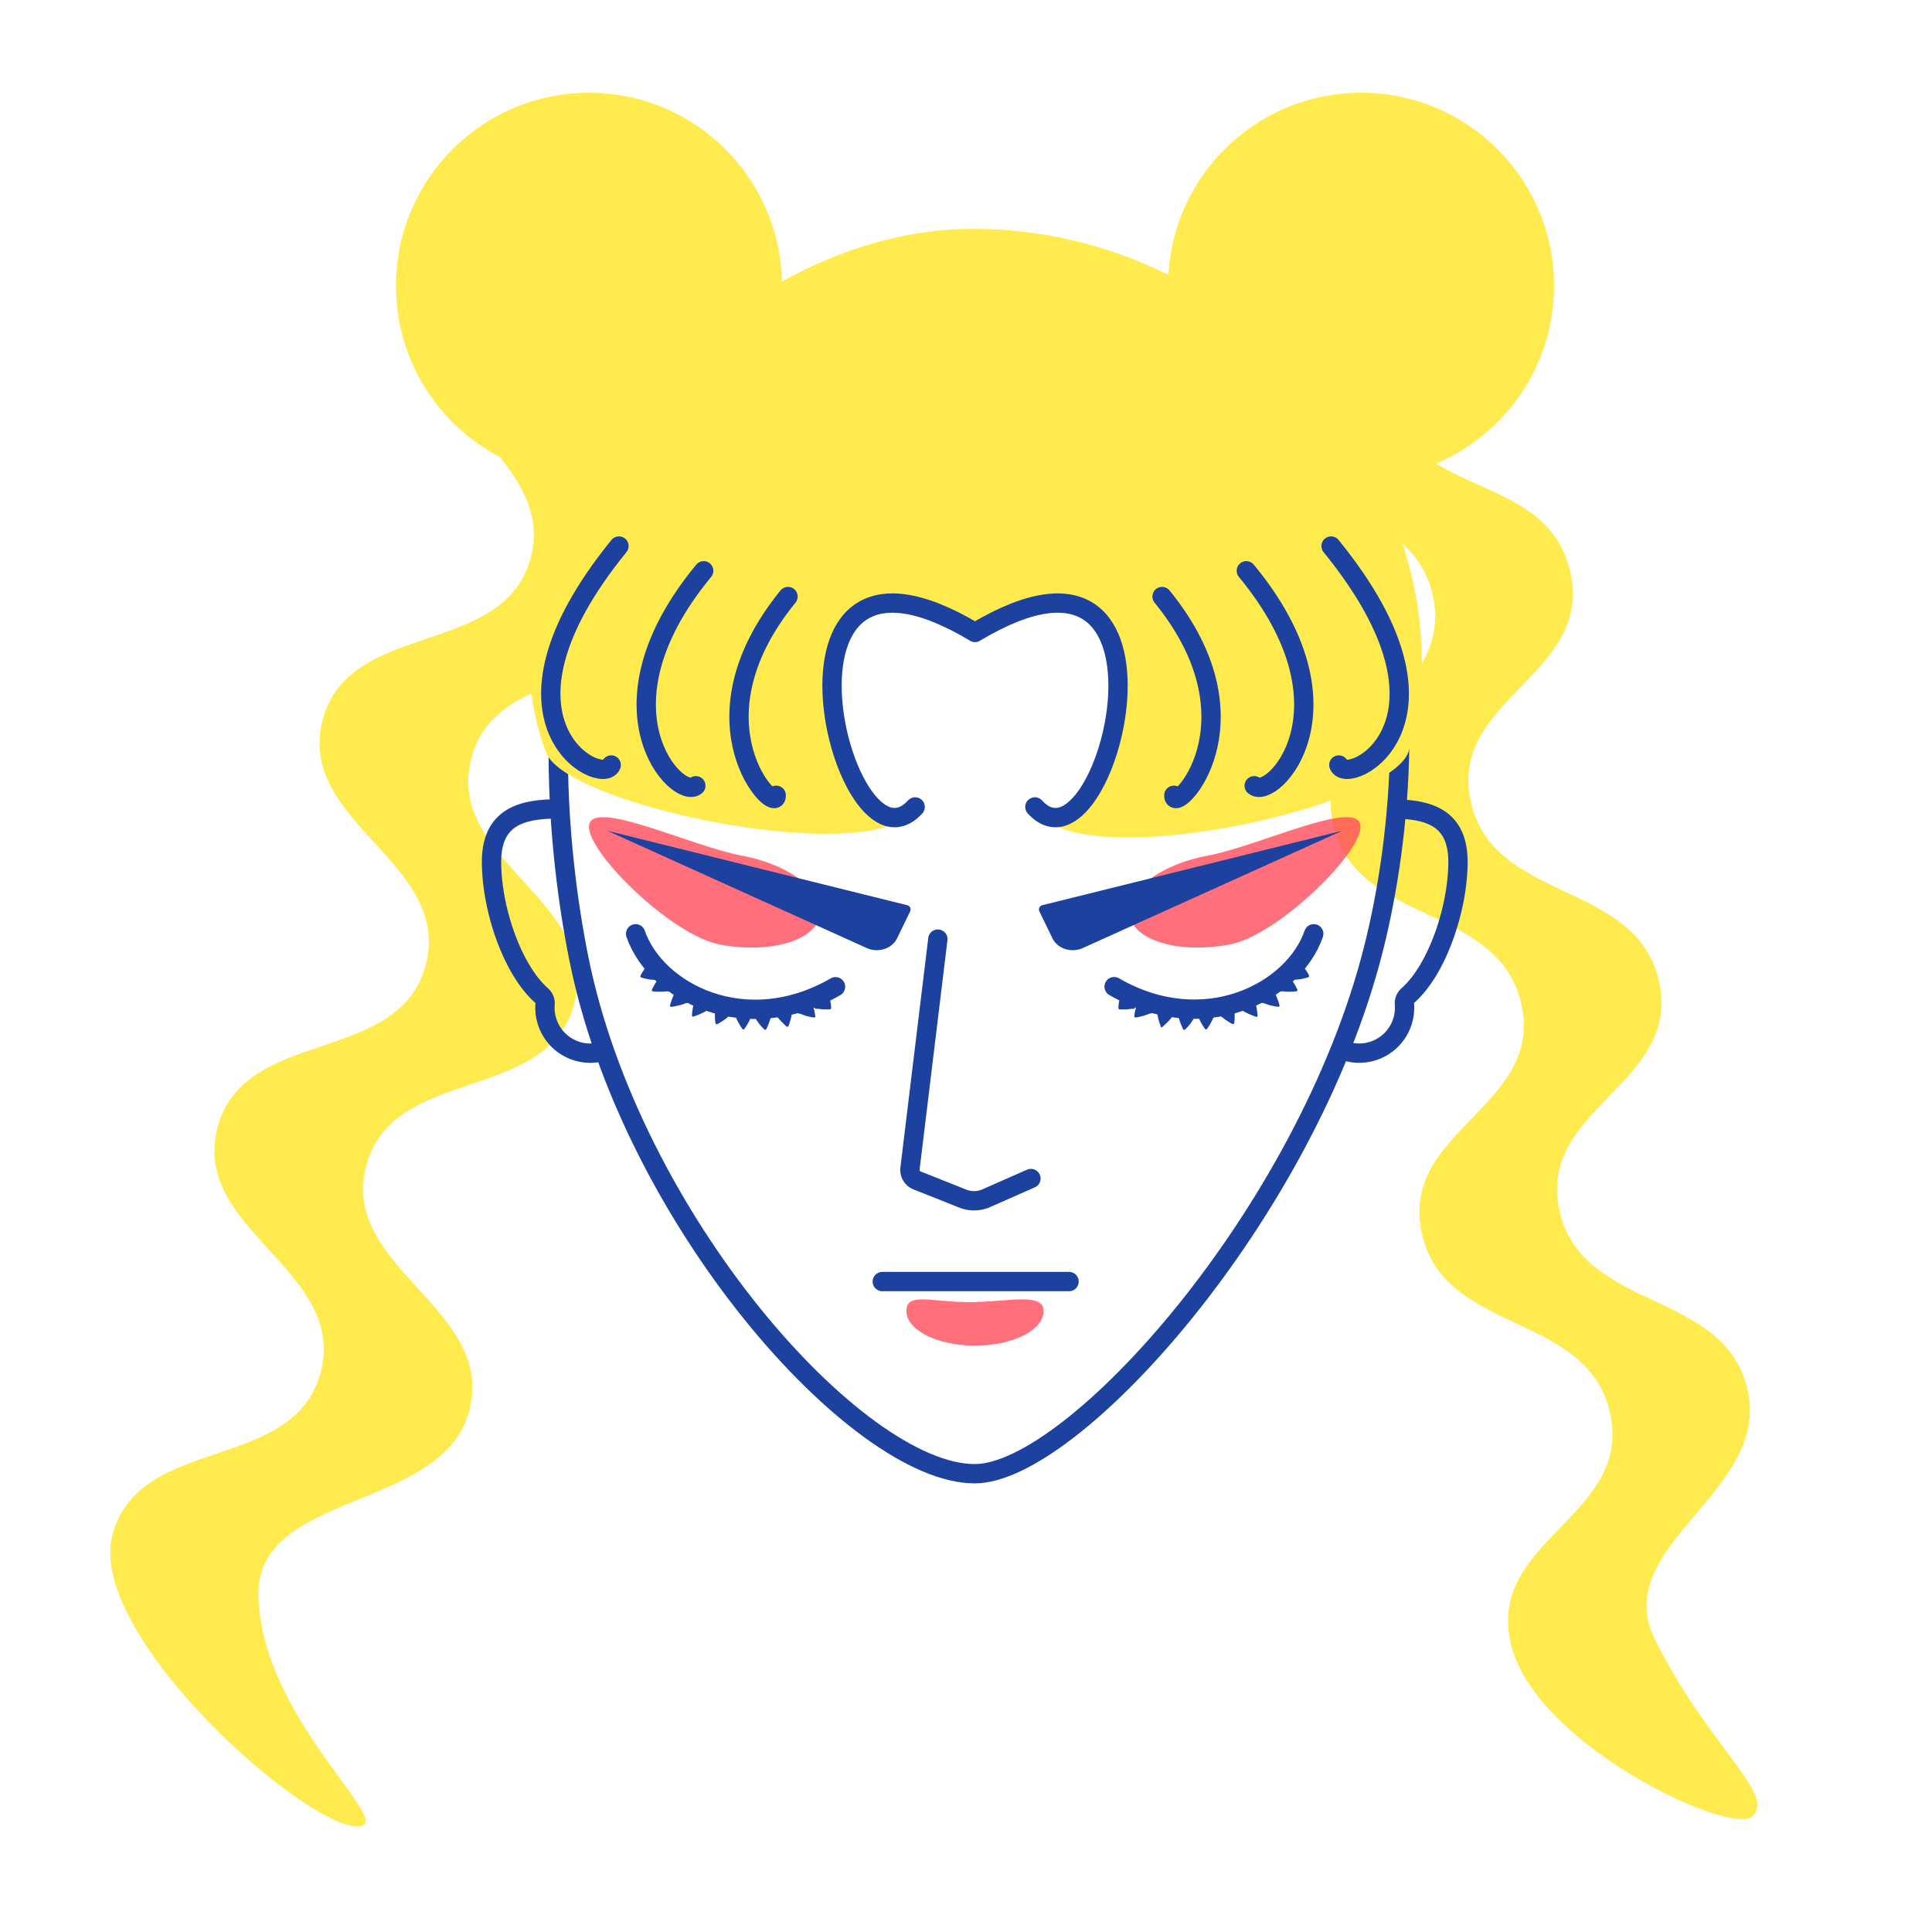 <svg xmlns="http://www.w3.org/2000/svg" viewBox="0 0 600 600"><defs><style>.cls-1{fill:#ffeb4d;}.cls-2,.cls-3{fill:none;stroke:#1c419f;stroke-width:6px;}.cls-2{stroke-linecap:round;stroke-linejoin:round;}.cls-3{stroke-miterlimit:10;}.cls-4{fill:#ff4d5c;opacity:0.8;}.cls-5{fill:#1c419f;}</style></defs><title>sailormoon-combine</title><g id="moon"><path class="cls-1" d="M112.36,567c-13.95,4-85.64-58.51-77.48-90.15s56.58-19.15,64.74-50.79S59.36,381.94,67.52,350.3s56.58-19.15,64.74-50.79S92,255.37,100.17,223.73s56.58-19.15,64.74-50.8S122.2,125.31,133.6,94.69c1.19-3.19,20.48,33.78,23.78,34.63s15.78-47.56,19.08-46.71-9.19,49.27-5.89,50.12S186.35,85.15,189.64,86s-9.19,49.27-5.89,50.12,15.79-47.56,19.09-46.71S179,108.24,178.47,111.61c-4.84,32.32,40.77,41.58,32.61,73.23S154.5,204,146.34,235.63s40.25,44.13,32.09,75.77-56.58,19.15-64.74,50.79,40.25,44.13,32.09,75.77-66.21,24.89-65.53,57.56C81,532.47,120.8,564.57,112.36,567Z"/><circle class="cls-1" cx="182.91" cy="88.74" r="59.93"/><path class="cls-1" d="M544.05,564.2c-7,5.79-68.13-22.6-75-54.35s37.9-39.11,31-70.86-51.66-24.38-58.54-56.13,37.9-39.11,31-70.86S420.88,287.62,414,255.87s37.9-39.11,31-70.86-55.15-26.59-59-58.67c-.4-3.34,31.13,22.64,34.18,22.14s-7.48-49.08-4.43-49.58,13.58,48.08,16.63,47.58S424.94,97.39,428,96.89s13.58,48.08,16.63,47.57-7.48-49.08-4.42-49.58-11.38,26.23-10.35,29.47c9.88,31.08,51,21.88,57.87,53.63s-37.9,39.11-31,70.86,51.66,24.38,58.54,56.13-37.9,39.11-31,70.86,51.66,24.38,58.54,56.13S499.46,480,514,509.24C530.41,542.34,552.05,557.55,544.05,564.2Z"/><circle class="cls-1" cx="422.69" cy="88.74" r="59.93"/><path class="cls-2" d="M426.53,294.75c-20.84,82.35-93.38,162.93-123.81,162.93-36.68,0-106.83-79.3-123-160.22C166,229,162.23,84.1,301.63,83.72,444.4,83.33,444.5,223.71,426.53,294.75Z"/><path class="cls-3" d="M173.87,251.2c-10.91,0-21.19,1.83-21.22,16.38s6.42,33.57,15.56,41.59a3.27,3.27,0,0,1,1.07,2.74,14,14,0,0,0,.52,5,14.08,14.08,0,0,0,17.67,9.54"/><path class="cls-3" d="M433.72,251.23c10.07.3,19,2.75,19.07,16.34,0,14.48-6.42,33.57-15.56,41.59a3.27,3.27,0,0,0-1.07,2.74,14,14,0,0,1-.52,5,14.08,14.08,0,0,1-19.34,8.91"/><path class="cls-4" d="M350.88,284.7c-1.84-7.63,9-16.15,24.31-19s45.4-17.36,47.25-9.73-25.31,34.5-40.57,37.37S352.73,292.33,350.88,284.7Z"/><path class="cls-4" d="M254.56,284.7c1.84-7.63-9-16.15-24.31-19s-45.4-17.36-47.25-9.73,25.31,34.5,40.57,37.37S252.71,292.33,254.56,284.7Z"/><path class="cls-4" d="M324.1,407.14c0,5.94-9.54,10.76-21.3,10.76s-21.3-4.82-21.3-10.76,7.74-2.75,19.5-2.75S324.1,401.2,324.1,407.14Z"/><path class="cls-2" d="M291.26,291.65l-8.65,71.24a3.52,3.52,0,0,0,2.19,3.7L299,372.24a9.45,9.45,0,0,0,7.3-.13L320.16,366"/><line class="cls-2" x1="274" y1="398" x2="332" y2="398"/><path class="cls-5" d="M188.61,258l93.06,23.1a1.37,1.37,0,0,1,1,1.9l-4.09,8.42c-1.56,3.22-5.89,4.6-9.42,3Z"/><path class="cls-5" d="M416.83,258l-93.06,23.1a1.37,1.37,0,0,0-1,1.9l4.09,8.42c1.56,3.22,5.89,4.6,9.42,3Z"/><path class="cls-2" d="M197.4,290c6.27,18.08,34.06,32.65,62.08,16.44"/><path class="cls-5" d="M198.92,302.95s.24-.48.63-1.11c.2-.31.43-.67.7-1a11.83,11.83,0,0,1,.85-1c.31-.31.48-.95.82-1.12a1.47,1.47,0,0,1,1.22.27,5.76,5.76,0,0,1,.63.45l.29.25.27.28c.17.18.29.28.39.41l.15.18a1,1,0,0,1,.23.56l0,.24c0,.16,0,.32,0,.57v.39l0,.38a5.78,5.78,0,0,1-.13.76c-.13.47-.33.92-.68,1.05s-.93-.22-1.37-.22a11.85,11.85,0,0,1-1.33-.14c-.43-.06-.85-.16-1.21-.24-.72-.17-1.23-.35-1.23-.35a.4.4,0,0,1-.25-.51Z"/><path class="cls-5" d="M202.48,307.33s.23-.54.63-1.25c.2-.35.43-.76.7-1.16a14.31,14.31,0,0,1,.87-1.21c.32-.37.47-1.06.83-1.29a1.7,1.7,0,0,1,1.38.06,5.74,5.74,0,0,1,.73.34l.34.2.32.23c.2.15.34.24.46.35l.18.16a.87.87,0,0,1,.29.52l0,.24c0,.16,0,.33.05.58l0,.39v.39a5.73,5.73,0,0,1-.09.8,1.7,1.7,0,0,1-.68,1.2c-.39.18-1.05-.06-1.53,0a14.29,14.29,0,0,1-1.49.1c-.48,0-1,0-1.36,0-.81,0-1.39-.13-1.39-.13a.38.38,0,0,1-.32-.43A.4.4,0,0,1,202.48,307.33Z"/><path class="cls-5" d="M208.09,312.23s.14-.6.42-1.42c.15-.41.31-.88.52-1.36s.45-1,.69-1.45.29-1.19.63-1.52a1.9,1.9,0,0,1,1.44-.32,5.77,5.77,0,0,1,.82.15l.39.11.37.15c.23.1.39.15.54.23l.22.11a.81.81,0,0,1,.4.45l.08.23c.06.16.09.32.16.57l.1.39.06.4a5.77,5.77,0,0,1,0,.83,1.9,1.9,0,0,1-.49,1.39c-.37.29-1.1.23-1.59.43s-1,.38-1.53.5-1,.25-1.41.34c-.85.18-1.46.24-1.46.24a.37.37,0,0,1-.4-.33A.38.38,0,0,1,208.09,312.23Z"/><path class="cls-5" d="M214.9,315.38s0-.61.13-1.45c.06-.42.13-.91.24-1.41a15.77,15.77,0,0,1,.38-1.53c.17-.49.05-1.2.31-1.59a1.84,1.84,0,0,1,1.34-.56,5.73,5.73,0,0,1,.83,0l.4,0,.39.08c.25.06.41.08.57.13l.23.07a.82.82,0,0,1,.47.37l.12.21c.09.14.15.3.27.52l.17.36.14.37a5.76,5.76,0,0,1,.21.8,1.84,1.84,0,0,1-.21,1.43c-.31.35-1,.41-1.46.7a15.76,15.76,0,0,1-1.39.75c-.46.23-.92.42-1.31.58-.79.32-1.37.49-1.37.49a.37.37,0,0,1-.46-.25A.38.38,0,0,1,214.9,315.38Z"/><path class="cls-5" d="M222.19,317.76s-.1-.59-.15-1.43c0-.42-.05-.9,0-1.41a15.3,15.3,0,0,1,.07-1.55c.07-.51-.18-1.17,0-1.59a1.8,1.8,0,0,1,1.2-.77,5.73,5.73,0,0,1,.81-.14l.4,0h.4c.25,0,.42,0,.58,0l.24,0a.84.84,0,0,1,.53.27l.16.18c.12.12.21.26.36.46l.24.32.21.34a5.74,5.74,0,0,1,.36.74,1.8,1.8,0,0,1,.08,1.43c-.23.39-.92.58-1.29.93a15.31,15.31,0,0,1-1.21,1c-.4.3-.81.56-1.16.79-.71.45-1.25.72-1.25.72a.37.37,0,0,1-.5-.17A.38.38,0,0,1,222.19,317.76Z"/><path class="cls-5" d="M230.58,319.56s-.36-.47-.79-1.18c-.21-.35-.46-.76-.68-1.21a14.76,14.76,0,0,1-.64-1.38c-.17-.47-.7-.94-.73-1.38a1.75,1.75,0,0,1,.72-1.21,5.75,5.75,0,0,1,.65-.48l.34-.2.36-.17c.23-.1.37-.18.53-.24l.23-.08a.86.86,0,0,1,.6,0l.23.08c.16.06.3.14.53.24l.36.17.34.2a5.75,5.75,0,0,1,.65.48,1.75,1.75,0,0,1,.72,1.21c0,.44-.56.91-.73,1.38a14.76,14.76,0,0,1-.64,1.38c-.22.44-.47.85-.68,1.21-.43.71-.79,1.18-.79,1.18a.38.38,0,0,1-.53.07Z"/><path class="cls-5" d="M237.41,319.73s-.43-.41-1-1c-.26-.32-.57-.69-.86-1.09a14.82,14.82,0,0,1-.85-1.27c-.24-.44-.84-.82-.93-1.25a1.76,1.76,0,0,1,.52-1.31,5.74,5.74,0,0,1,.57-.58l.3-.25.33-.23c.21-.14.34-.24.49-.32l.21-.12a.85.85,0,0,1,.59-.09l.24,0c.16,0,.32.09.56.15l.38.11.37.15a5.75,5.75,0,0,1,.72.37,1.76,1.76,0,0,1,.9,1.08c0,.44-.41,1-.5,1.48a14.84,14.84,0,0,1-.41,1.47c-.15.47-.33.92-.48,1.3-.31.77-.59,1.29-.59,1.29a.38.38,0,0,1-.51.15Z"/><path class="cls-5" d="M244.37,318.88s-.46-.37-1.06-1c-.29-.29-.63-.63-1-1a14.93,14.93,0,0,1-1-1.19c-.28-.42-.91-.74-1.05-1.17a1.76,1.76,0,0,1,.39-1.35,5.73,5.73,0,0,1,.51-.63l.28-.28.3-.26c.2-.16.31-.27.45-.37l.2-.14a.85.85,0,0,1,.58-.15l.24,0c.17,0,.33.06.57.1l.39.08.38.11a5.74,5.74,0,0,1,.76.31c.46.25.9.56,1,1s-.31,1-.36,1.53a14.92,14.92,0,0,1-.27,1.51c-.1.49-.24.95-.35,1.34-.24.8-.47,1.34-.47,1.34a.38.38,0,0,1-.49.2Z"/><path class="cls-5" d="M252.74,316s-.57-.07-1.34-.25c-.38-.09-.83-.2-1.28-.34a13.56,13.56,0,0,1-1.37-.49c-.43-.2-1.12-.15-1.43-.43a1.63,1.63,0,0,1-.28-1.32,5.72,5.72,0,0,1,.15-.78l.11-.37.15-.36c.1-.23.15-.38.22-.53l.11-.21a.9.9,0,0,1,.43-.42l.22-.1c.15-.07.31-.12.54-.21l.37-.13.38-.1a5.73,5.73,0,0,1,.79-.13,1.63,1.63,0,0,1,1.31.32c.27.32.2,1,.39,1.44a13.57,13.57,0,0,1,.45,1.38c.13.45.22.9.31,1.29.16.78.21,1.34.21,1.34a.38.38,0,0,1-.35.42Z"/><path class="cls-5" d="M257.71,313.47s-.48.05-1.13,0c-.32,0-.7,0-1.07,0a9.2,9.2,0,0,1-1.14-.16c-.36-.09-.95.09-1.2-.09s-.22-.64-.15-1.09a6.12,6.12,0,0,1,.18-.71l.12-.35.15-.35c.1-.22.15-.36.23-.51l.11-.21a1.21,1.21,0,0,1,.4-.45l.19-.13c.13-.09.27-.16.47-.29l.33-.19.33-.16a6.11,6.11,0,0,1,.68-.27c.44-.13.88-.2,1.1,0s.1.84.24,1.18a9.21,9.21,0,0,1,.3,1.11c.08.37.13.74.18,1.06.08.65.09,1.13.09,1.13A.45.45,0,0,1,257.71,313.47Z"/><path class="cls-2" d="M408,290C401.77,308,374,322.61,346,306.41"/><path class="cls-5" d="M406.29,303.5s-.51.18-1.23.35c-.36.08-.78.17-1.21.24a11.86,11.86,0,0,1-1.33.14c-.44,0-1,.34-1.37.22s-.55-.58-.68-1.05a5.78,5.78,0,0,1-.13-.76l0-.38v-.39c0-.24,0-.4,0-.57l0-.24a1,1,0,0,1,.23-.56l.15-.18c.1-.13.22-.23.39-.41l.27-.28.29-.25a5.76,5.76,0,0,1,.63-.45,1.47,1.47,0,0,1,1.22-.27c.34.17.51.81.82,1.12a11.83,11.83,0,0,1,.85,1c.26.35.5.71.7,1,.39.63.63,1.11.63,1.11a.4.4,0,0,1-.18.54Z"/><path class="cls-5" d="M402.66,307.85s-.58.09-1.39.13c-.4,0-.87,0-1.36,0a14.29,14.29,0,0,1-1.49-.1c-.48-.08-1.14.16-1.53,0a1.7,1.7,0,0,1-.68-1.2,5.73,5.73,0,0,1-.09-.8v-.39l0-.39c0-.25,0-.41.05-.58l0-.24a.87.87,0,0,1,.29-.52l.18-.16c.12-.11.26-.2.46-.35l.32-.23.34-.2a5.74,5.74,0,0,1,.73-.34,1.7,1.7,0,0,1,1.38-.06c.36.23.51.92.83,1.29a14.31,14.31,0,0,1,.87,1.21c.27.4.5.81.7,1.16.4.71.63,1.25.63,1.25a.38.38,0,0,1-.2.5Z"/><path class="cls-5" d="M397,312.68s-.61-.07-1.46-.24c-.42-.09-.91-.2-1.41-.34s-1-.32-1.53-.5-1.21-.14-1.59-.43a1.9,1.9,0,0,1-.49-1.39,5.78,5.78,0,0,1,0-.83l.06-.4.1-.39c.07-.24.1-.41.16-.57l.08-.23a.81.81,0,0,1,.4-.45l.22-.11c.15-.08.31-.13.54-.23l.37-.15.39-.11a5.78,5.78,0,0,1,.82-.15,1.9,1.9,0,0,1,1.44.32c.33.33.36,1.06.63,1.52s.5,1,.69,1.45.37,1,.52,1.36c.28.82.42,1.42.42,1.42a.37.37,0,0,1-.27.44Z"/><path class="cls-5" d="M390.07,315.75s-.58-.17-1.37-.49c-.39-.16-.85-.35-1.31-.58a15.76,15.76,0,0,1-1.39-.75c-.43-.29-1.15-.35-1.46-.7a1.84,1.84,0,0,1-.21-1.43,5.75,5.75,0,0,1,.21-.8l.14-.37.17-.36c.11-.22.18-.38.27-.52l.12-.21a.82.82,0,0,1,.47-.37l.23-.07c.16-.05.33-.07.57-.13l.39-.08.4,0a5.73,5.73,0,0,1,.83,0,1.84,1.84,0,0,1,1.34.56c.26.38.14,1.09.31,1.59a15.77,15.77,0,0,1,.38,1.53c.11.5.18,1,.24,1.41.11.85.13,1.45.13,1.45a.37.37,0,0,1-.36.38Z"/><path class="cls-5" d="M382.71,318s-.54-.27-1.25-.72c-.35-.23-.76-.49-1.16-.79a15.32,15.32,0,0,1-1.21-1c-.37-.35-1.06-.54-1.29-.93a1.8,1.8,0,0,1,.08-1.43,5.74,5.74,0,0,1,.36-.74l.21-.34.24-.32c.16-.2.25-.34.36-.46l.16-.18a.84.84,0,0,1,.53-.27l.24,0c.17,0,.33,0,.58,0h.4l.4,0a5.73,5.73,0,0,1,.81.14,1.8,1.8,0,0,1,1.2.77c.18.42-.07,1.08,0,1.59a15.28,15.28,0,0,1,.07,1.55c0,.5,0,1,0,1.41-.05.84-.15,1.43-.15,1.43a.37.37,0,0,1-.43.31Z"/><path class="cls-5" d="M374.25,319.56s-.36-.47-.79-1.18c-.21-.35-.46-.76-.68-1.21a14.76,14.76,0,0,1-.64-1.38c-.17-.47-.7-.94-.73-1.38a1.75,1.75,0,0,1,.72-1.21,5.76,5.76,0,0,1,.65-.48l.34-.2.36-.17c.23-.1.37-.18.53-.24l.23-.08a.86.86,0,0,1,.6,0l.23.08c.16.06.3.14.53.24l.36.17.34.2a5.76,5.76,0,0,1,.65.48,1.75,1.75,0,0,1,.72,1.21c0,.44-.56.91-.73,1.38a14.76,14.76,0,0,1-.64,1.38c-.22.44-.47.85-.68,1.21-.43.71-.79,1.18-.79,1.18a.38.38,0,0,1-.53.07Z"/><path class="cls-5" d="M367.44,319.63s-.28-.52-.59-1.29c-.15-.38-.33-.83-.48-1.3a14.85,14.85,0,0,1-.41-1.47c-.09-.49-.54-1-.5-1.48a1.76,1.76,0,0,1,.9-1.08,5.75,5.75,0,0,1,.72-.37l.37-.15.38-.11c.24-.07.4-.12.56-.15l.24,0a.85.85,0,0,1,.59.09l.21.12c.15.08.28.18.49.32l.33.23.3.25a5.74,5.74,0,0,1,.57.58,1.76,1.76,0,0,1,.52,1.31c-.1.43-.69.82-.93,1.25a14.81,14.81,0,0,1-.85,1.27c-.29.4-.6.77-.86,1.09-.53.63-1,1-1,1a.38.38,0,0,1-.53,0Z"/><path class="cls-5" d="M360.48,318.73s-.23-.55-.47-1.34c-.11-.4-.25-.86-.35-1.34a14.92,14.92,0,0,1-.27-1.51c0-.5-.44-1.09-.35-1.53s.54-.75,1-1a5.74,5.74,0,0,1,.76-.31l.38-.11.39-.08c.25,0,.41-.09.57-.1l.24,0a.85.85,0,0,1,.58.15l.2.14c.14.09.26.21.45.37l.3.26.28.28a5.73,5.73,0,0,1,.51.63,1.76,1.76,0,0,1,.39,1.35c-.14.42-.77.75-1.05,1.17a14.93,14.93,0,0,1-1,1.19c-.33.37-.67.71-1,1-.59.58-1.06,1-1.06,1a.38.38,0,0,1-.53-.06Z"/><path class="cls-5" d="M352.26,315.59s.05-.57.21-1.34c.08-.38.18-.83.31-1.29a13.57,13.57,0,0,1,.45-1.38c.19-.44.12-1.12.39-1.44a1.63,1.63,0,0,1,1.31-.32,5.74,5.74,0,0,1,.79.13l.38.1.37.13c.23.09.39.13.54.21l.22.1a.9.9,0,0,1,.43.42l.11.21c.08.15.13.3.22.53l.15.36.11.37a5.73,5.73,0,0,1,.15.78,1.63,1.63,0,0,1-.28,1.32c-.31.28-1,.23-1.43.43a13.56,13.56,0,0,1-1.37.49c-.45.14-.9.25-1.28.34-.77.18-1.34.25-1.34.25a.38.38,0,0,1-.43-.33A.4.4,0,0,1,352.26,315.59Z"/><path class="cls-5" d="M347.33,313s0-.48.09-1.13c0-.32.1-.69.18-1.06a9.21,9.21,0,0,1,.3-1.11c.13-.34,0-1,.24-1.18s.66-.14,1.1,0a6.11,6.11,0,0,1,.68.27l.33.16.33.19c.2.12.34.19.47.29l.19.13a1.21,1.21,0,0,1,.4.45l.11.21c.08.14.13.29.23.51l.15.35.12.35a6.13,6.13,0,0,1,.18.71c.07.45.09.9-.15,1.09s-.84,0-1.2.09a9.2,9.2,0,0,1-1.14.16c-.38,0-.75,0-1.07,0-.65,0-1.13,0-1.13,0A.45.45,0,0,1,347.33,313Z"/><path class="cls-1" d="M302.17,71.08c-81.06,0-158.81,95.46-132.5,162.73,6.41,16.73,104.34,36.81,114.76,16.71-6.92,3.71-16.28-1.47-18.2-6.75-3.4-9.34-6-19.87-6.1-29.81,0-7.06-.5-18.2,6.73-22a5.8,5.8,0,0,1,.51-.36c8-5,20-1.32,27.84,2.2,3.49,1.56,6,3.38,9.76,1.52a51.19,51.19,0,0,1,7.94-3.42A49.13,49.13,0,0,1,329,189.62c19.85,1,19,22.11,16.66,36.74-1.36,8.39-3.3,17.52-10.41,23a14.67,14.67,0,0,1-4.24,2.32,10.21,10.21,0,0,1-9.33-1.15c9,22.43,110.41.71,115.81-17.28C458.69,162.69,394.13,71.09,302.17,71.08Z"/><path class="cls-2" d="M321.39,250.6c22.42,24.56,52.31-96.69-18.59-54.19-70.89-42.5-41,78.75-18.59,54.19"/><path class="cls-2" d="M192.22,169.58c-44.73,55-5.1,75-2.41,68"/><path class="cls-2" d="M218.54,177.26c-35.51,43-8,71.43-2.44,66.76"/><path class="cls-2" d="M244.72,185.26c-32.2,39.6-3.21,68.66-3.67,61.72"/><path class="cls-2" d="M413.38,169.58c44.73,55,5.1,75,2.41,68"/><path class="cls-2" d="M387.06,177.26c35.51,43,8,71.43,2.44,66.76"/><path class="cls-2" d="M360.89,185.26c32.2,39.6,3.21,68.66,3.67,61.72"/></g></svg>